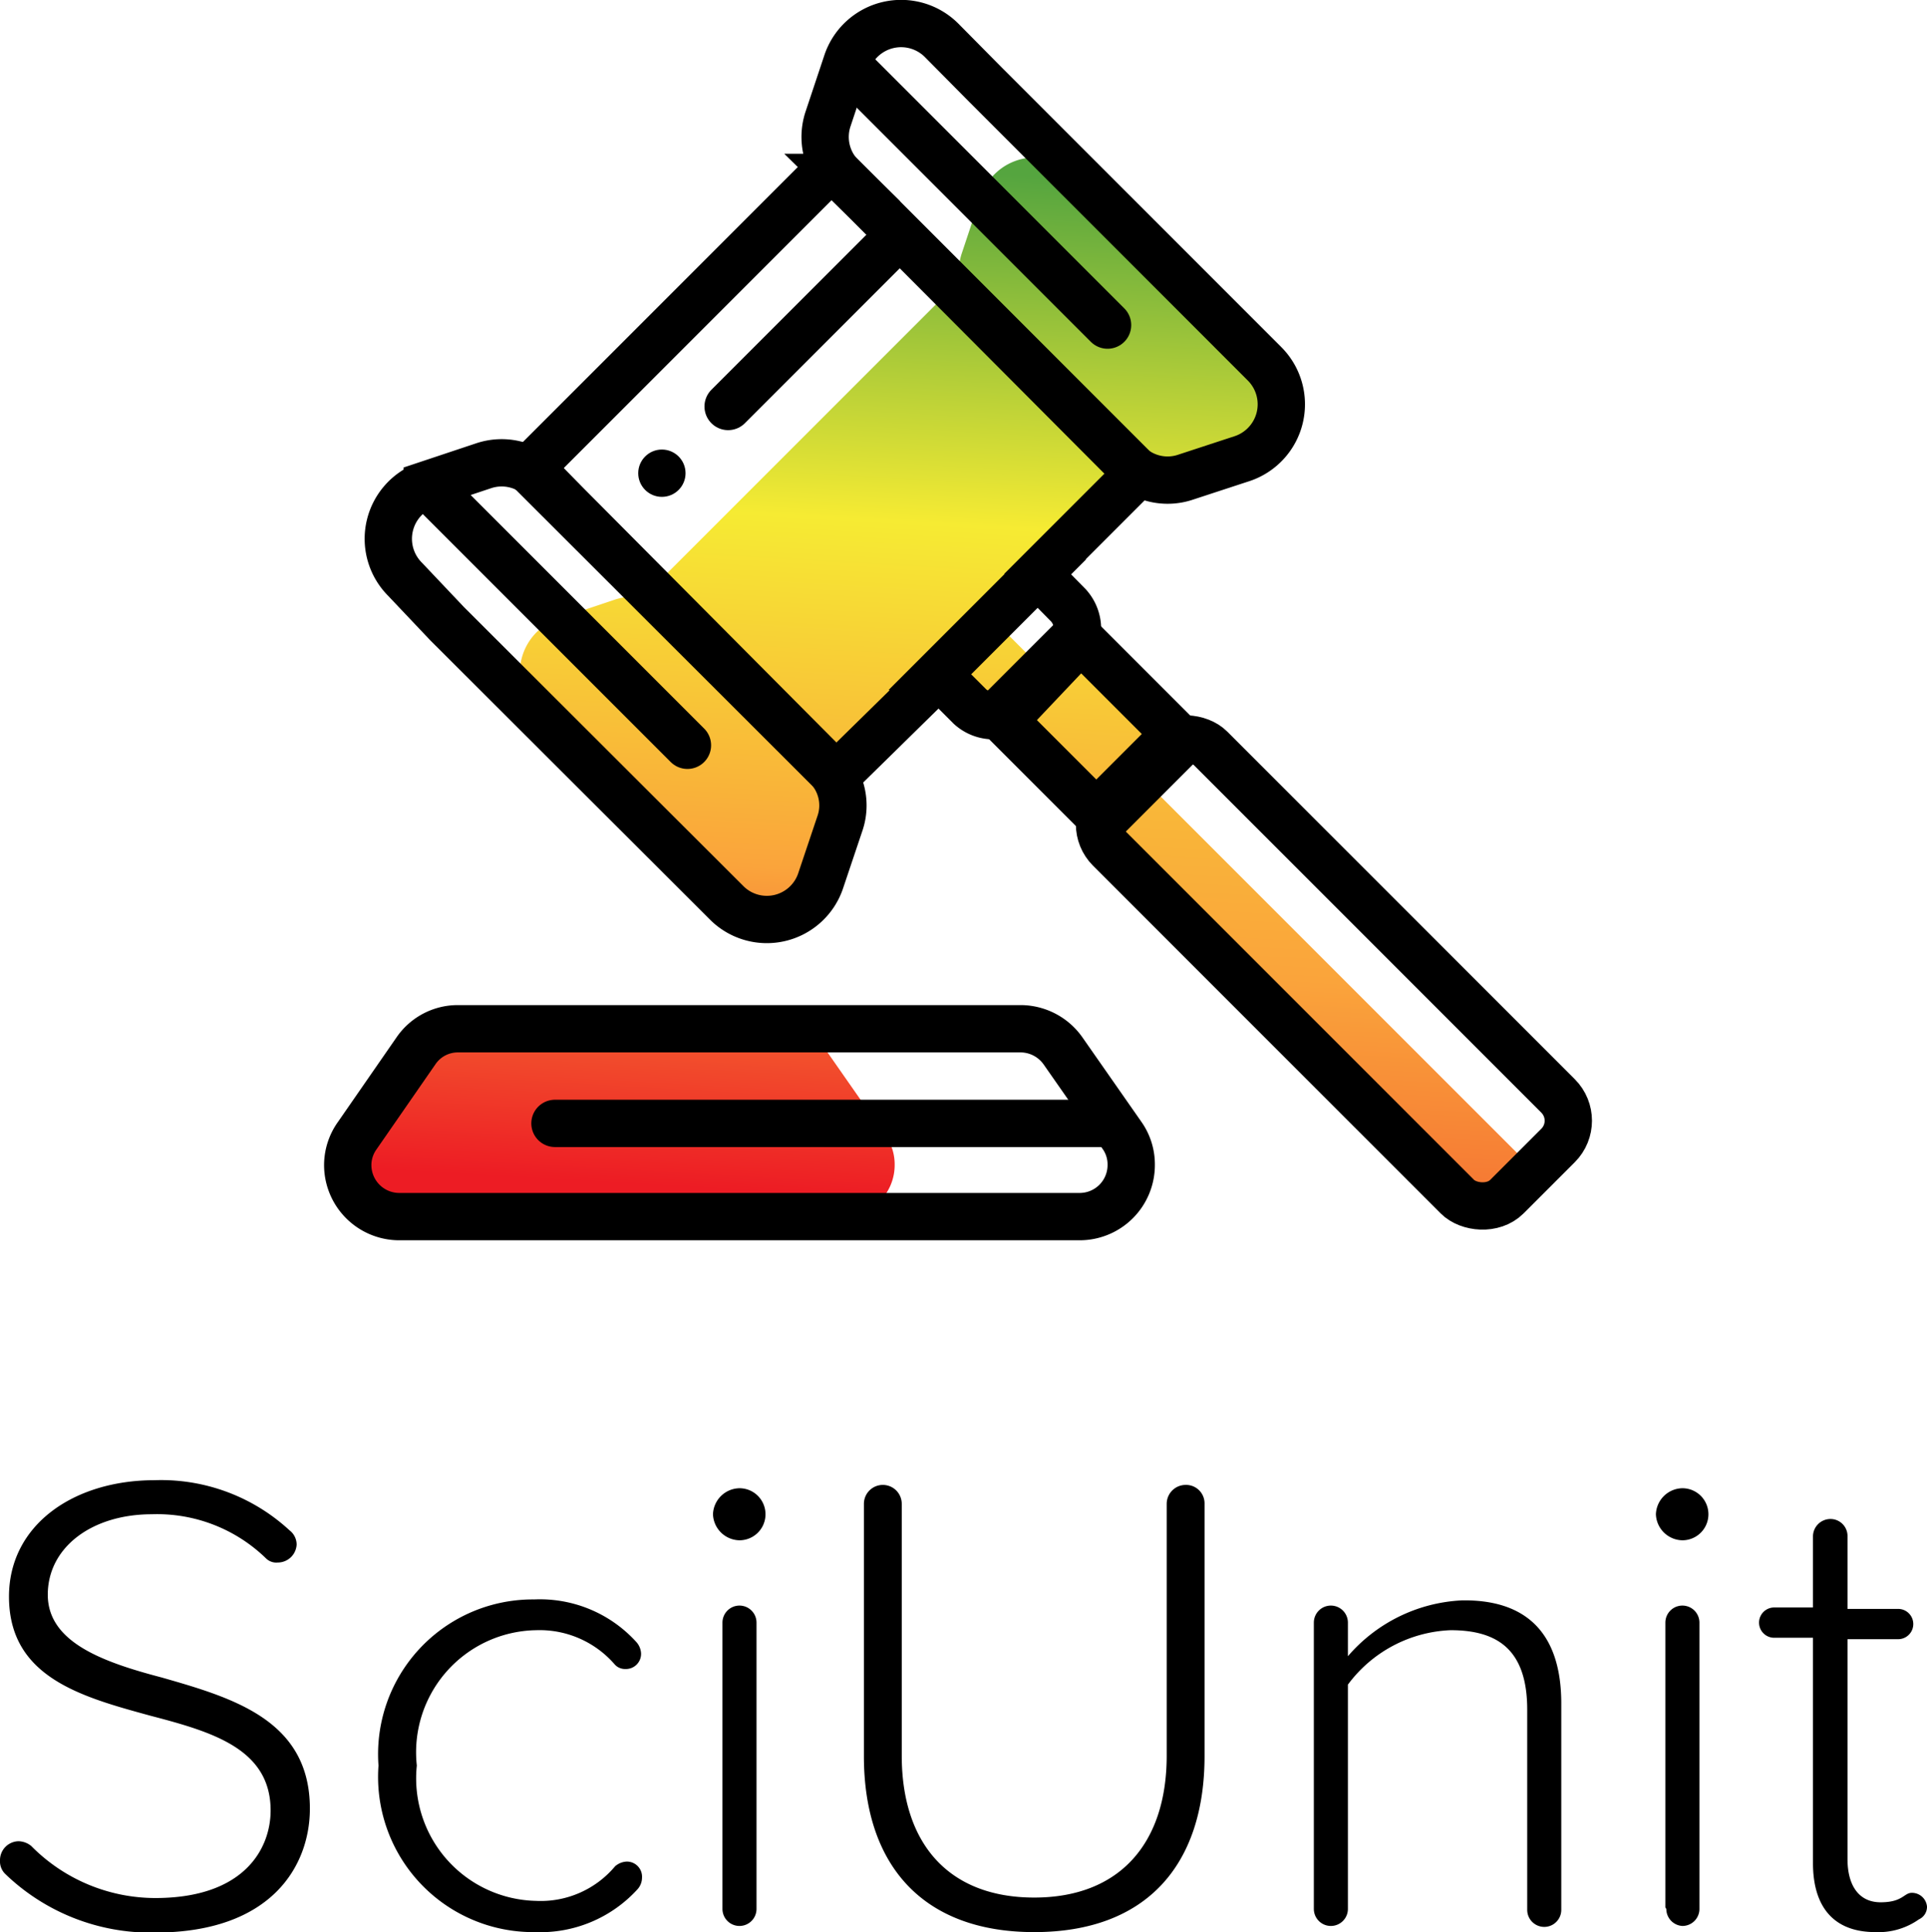 <svg xmlns="http://www.w3.org/2000/svg" xmlns:xlink="http://www.w3.org/1999/xlink" viewBox="0 0 40.73 40.83"><defs><style>.cls-1{fill:url(#linear-gradient);}.cls-2{fill:url(#linear-gradient-2);}.cls-3{fill:url(#linear-gradient-3);}.cls-4{fill:url(#linear-gradient-4);}.cls-5{fill:url(#linear-gradient-5);}.cls-6{fill:url(#linear-gradient-6);}.cls-7{fill:none;}.cls-7,.cls-8{stroke:#000;stroke-miterlimit:10;}.cls-8{fill:#fff;stroke-linecap:round;}.cls-9{fill:url(#linear-gradient-7);}</style><linearGradient id="linear-gradient" x1="29.14" y1="-5.05" x2="26.93" y2="33.99" gradientTransform="translate(23 -13.39) rotate(45)" gradientUnits="userSpaceOnUse"><stop offset="0" stop-color="#55a53f"/><stop offset="0.33" stop-color="#f6eb33"/><stop offset="0.66" stop-color="#faa43b"/><stop offset="1" stop-color="#ed1c24"/></linearGradient><linearGradient id="linear-gradient-2" x1="23.65" y1="3.83" x2="22.37" y2="26.36" gradientTransform="translate(17.62 -11.75) rotate(45)" xlink:href="#linear-gradient"/><linearGradient id="linear-gradient-3" x1="21.46" y1="3.7" x2="20.19" y2="26.24" gradientTransform="translate(16.11 -10.62) rotate(45)" xlink:href="#linear-gradient"/><linearGradient id="linear-gradient-4" x1="19.34" y1="3.58" x2="18.06" y2="26.12" gradientTransform="translate(13.49 -10.07) rotate(45)" xlink:href="#linear-gradient"/><linearGradient id="linear-gradient-5" x1="15.09" y1="3.34" x2="13.82" y2="25.88" gradientTransform="matrix(1, 0, 0, 1, 0, 0)" xlink:href="#linear-gradient"/><linearGradient id="linear-gradient-6" x1="23.86" y1="3.84" x2="22.59" y2="26.37" gradientTransform="matrix(1, 0, 0, 1, 0, 0)" xlink:href="#linear-gradient"/><linearGradient id="linear-gradient-7" x1="14.39" y1="2.48" x2="13.11" y2="25.01" gradientTransform="matrix(1, 0, 0, 1, 0, 0)" xlink:href="#linear-gradient"/></defs><title>sci-unit-square</title><g id="Layer_2" data-name="Layer 2"><g id="Layer_1-2" data-name="Layer 1"><path d="M0,39.32a.4.4,0,0,1,.39-.41.44.44,0,0,1,.27.1,3.69,3.69,0,0,0,2.62,1.1c1.9,0,2.44-1.06,2.44-1.85,0-1.3-1.23-1.66-2.53-2-1.46-.4-3-.81-3-2.52,0-1.51,1.36-2.46,3.08-2.46a4,4,0,0,1,2.85,1.06.38.38,0,0,1,.15.3.4.4,0,0,1-.4.38.31.31,0,0,1-.25-.09A3.3,3.3,0,0,0,3.21,32c-1.27,0-2.2.7-2.2,1.7s1.15,1.42,2.41,1.75c1.5.43,3.13.9,3.13,2.77,0,1.19-.79,2.62-3.28,2.62A4.43,4.43,0,0,1,.12,39.61.37.37,0,0,1,0,39.32Z"/><path d="M11.29,33.8a2.75,2.75,0,0,1,2.16.9.39.39,0,0,1,.1.24.32.32,0,0,1-.33.33.29.29,0,0,1-.23-.1,2.1,2.1,0,0,0-1.66-.72,2.58,2.58,0,0,0-2.52,2.86,2.59,2.59,0,0,0,2.52,2.86A2.05,2.05,0,0,0,13,39.44a.4.4,0,0,1,.24-.1.32.32,0,0,1,.33.34.37.37,0,0,1-.1.25,2.78,2.78,0,0,1-2.16.9A3.28,3.28,0,0,1,8,37.31,3.27,3.27,0,0,1,11.29,33.8Z"/><path d="M15.07,32a.57.57,0,0,1,.56-.55.55.55,0,0,1,0,1.1A.57.57,0,0,1,15.07,32Zm.2,8.31V34.29a.36.36,0,0,1,.36-.36.36.36,0,0,1,.36.36v6.05a.36.36,0,0,1-.36.36A.36.36,0,0,1,15.27,40.34Z"/><path d="M18.26,31.78a.4.4,0,1,1,.8,0V37.1c0,1.87,1,3,2.8,3s2.8-1.14,2.8-3V31.78a.4.4,0,0,1,.4-.4.39.39,0,0,1,.4.4v5.33c0,2.29-1.22,3.72-3.6,3.72s-3.6-1.44-3.6-3.72Z"/><path d="M33,36v4.36a.36.36,0,0,1-.72,0V36.13c0-1.29-.65-1.68-1.62-1.68a2.84,2.84,0,0,0-2.17,1.15v4.74a.36.36,0,0,1-.36.36.36.36,0,0,1-.36-.36V34.29a.36.36,0,0,1,.36-.36.36.36,0,0,1,.36.36V35a3.39,3.39,0,0,1,2.41-1.18C32.22,33.8,33,34.47,33,36Z"/><path d="M35,32a.57.57,0,0,1,.56-.55.55.55,0,1,1,0,1.1A.57.57,0,0,1,35,32Zm.2,8.31V34.29a.36.36,0,0,1,.36-.36.36.36,0,0,1,.36.36v6.05a.36.36,0,0,1-.36.36A.36.36,0,0,1,35.22,40.34Z"/><path d="M40.73,40.29a.29.29,0,0,1-.17.27,1.48,1.48,0,0,1-.92.27c-.89,0-1.32-.54-1.32-1.46V34.61H37.5a.32.32,0,1,1,0-.64h.82V32.46a.37.37,0,0,1,.37-.36.36.36,0,0,1,.36.36V34h1.07a.32.32,0,1,1,0,.64H39.05v4.65c0,.54.23.91.7.91s.49-.2.66-.2A.32.32,0,0,1,40.73,40.29Z"/><rect class="cls-1" x="26.89" y="15.24" width="1.55" height="11.65" transform="translate(-6.79 25.73) rotate(-45)"/><rect class="cls-2" x="21.77" y="14.01" width="2.44" height="2.77" transform="translate(-4.15 20.77) rotate(-45)"/><rect class="cls-3" x="20.06" y="13.39" width="1.63" height="1.49" transform="translate(-3.88 18.9) rotate(-45)"/><rect class="cls-4" x="14.39" y="8.46" width="9.03" height="5.56" transform="translate(-2.41 16.66) rotate(-45)"/><path class="cls-5" d="M14.4,18.13l-3.06-3.06a1.21,1.21,0,0,1,.47-2l1.19-.4a1.23,1.23,0,0,1,1.24.29l2.66,2.68.55.53a1.23,1.23,0,0,1,.3,1.24l-.41,1.19a1.2,1.2,0,0,1-2,.47Z"/><path class="cls-6" d="M23.67,4.62l3.06,3.07a1.21,1.21,0,0,1-.47,2l-1.19.39a1.19,1.19,0,0,1-1.24-.29L21.18,7.12l-.55-.54a1.18,1.18,0,0,1-.3-1.23l.4-1.2a1.21,1.21,0,0,1,2-.47Z"/><path class="cls-7" d="M9.45,13.18l5.9,5.89a1.2,1.2,0,0,0,2-.47l.4-1.19a1.17,1.17,0,0,0-.29-1.23L12,10.69l-.54-.55a1.2,1.2,0,0,0-1.23-.3l-1.2.4a1.21,1.21,0,0,0-.47,2Z"/><path class="cls-7" d="M20.84,1.8l5.89,5.89a1.21,1.21,0,0,1-.47,2l-1.19.39a1.19,1.19,0,0,1-1.24-.29l-5.48-5.5-.55-.54a1.2,1.2,0,0,1-.3-1.23l.4-1.2a1.21,1.21,0,0,1,2-.47Z"/><rect class="cls-7" x="26.69" y="14.61" width="3.01" height="11.87" rx="0.74" transform="translate(-6.27 25.96) rotate(-45)"/><rect class="cls-7" x="21.46" y="14.2" width="3.17" height="2.36" transform="translate(28.46 42.55) rotate(-135)"/><path class="cls-7" d="M11.18,9.92l6.4-6.4L24.06,10l-2.13,2.13.65.66a.74.74,0,0,1,0,1L21.5,14.93a.74.74,0,0,1-1,0l-.66-.66L17.67,16.4Z"/><line class="cls-8" x1="19.01" y1="4.97" x2="15.39" y2="8.59"/><line class="cls-8" x1="23.41" y1="6.87" x2="17.97" y2="1.43"/><line class="cls-8" x1="14.53" y1="15.75" x2="9.09" y2="10.31"/><line class="cls-7" x1="22.6" y1="11.47" x2="19.14" y2="14.93"/><circle cx="13.99" cy="10" r="0.5"/><path class="cls-9" d="M7.55,24l1.24-1.79a1.07,1.07,0,0,1,.89-.47h6.9a1.1,1.1,0,0,1,.89.47L18.72,24a1.06,1.06,0,0,1,.19.62h0a1.09,1.09,0,0,1-1.09,1.09H8.44a1.09,1.09,0,0,1-1.09-1.09h0A1.07,1.07,0,0,1,7.55,24Z"/><path class="cls-7" d="M7.55,24l1.24-1.79a1.07,1.07,0,0,1,.89-.47h11.9a1.1,1.1,0,0,1,.89.47L23.72,24a1.06,1.06,0,0,1,.19.62h0a1.09,1.09,0,0,1-1.09,1.09H8.44a1.09,1.09,0,0,1-1.09-1.09h0A1.07,1.07,0,0,1,7.55,24Z"/><line class="cls-8" x1="11.73" y1="23.74" x2="23.42" y2="23.74"/></g></g></svg>